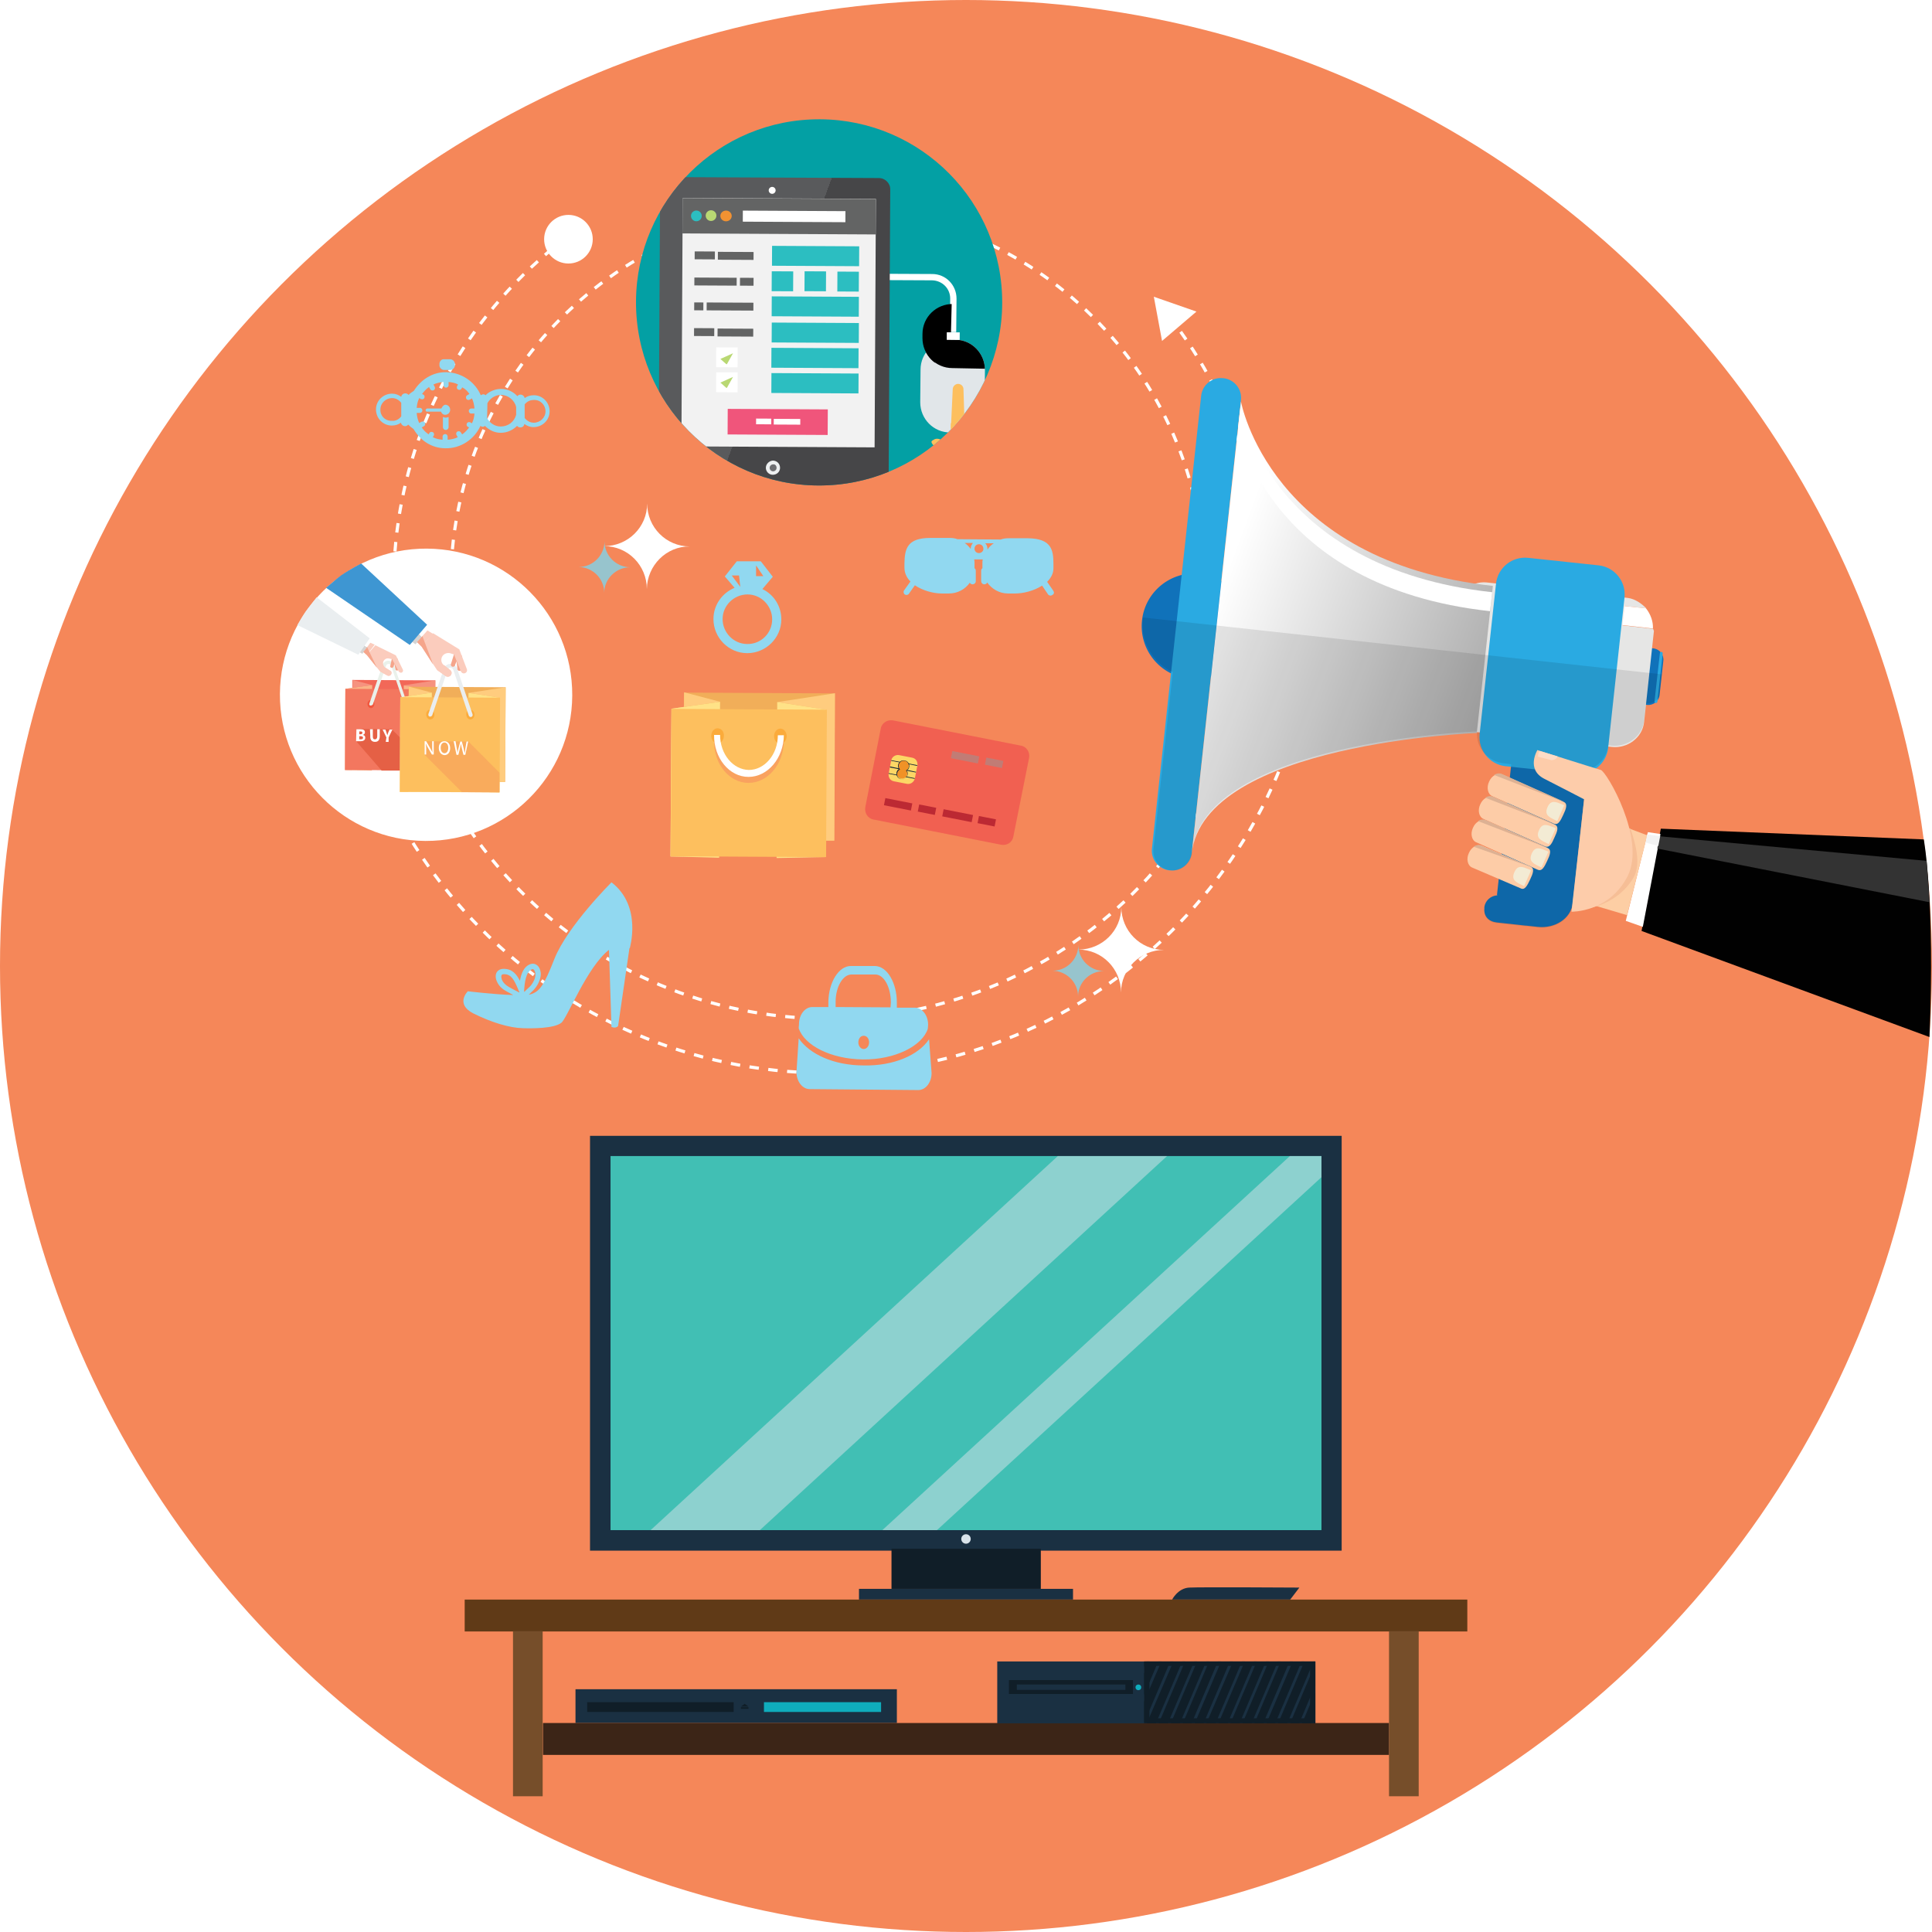 <?xml version="1.0" encoding="utf-8"?>
<!-- Generator: Adobe Illustrator 19.2.1, SVG Export Plug-In . SVG Version: 6.00 Build 0)  -->
<svg version="1.1" id="Layer_1" xmlns="http://www.w3.org/2000/svg" xmlns:xlink="http://www.w3.org/1999/xlink" x="0px" y="0px"
	 viewBox="0 0 612 612" style="enable-background:new 0 0 612 612;" xml:space="preserve">
<style type="text/css">
	.st0{fill:#F58759;}
	.st1{fill:none;stroke:#FFFFFF;stroke-miterlimit:10;}
	.st2{fill:none;stroke:#FFFFFF;stroke-miterlimit:10;stroke-dasharray:3,3;}
	.st3{fill:none;stroke:#FFFFFF;stroke-miterlimit:10;stroke-dasharray:3.024,3.024;}
	.st4{fill:none;stroke:#FFFFFF;stroke-miterlimit:10;stroke-dasharray:3;}
	.st5{fill:#FFFFFF;}
	.st6{fill:#F16051;}
	.st7{fill:#FCD765;}
	.st8{opacity:0.52;}
	.st9{fill:#969696;}
	.st10{fill:#BC2933;}
	.st11{fill:#0C1F35;}
	.st12{fill:#F09226;}
	.st13{fill:#F1AE59;}
	.st14{fill:#FFCC7E;}
	.st15{fill:#FFE287;}
	.st16{fill:#FDBF5E;}
	.st17{fill:#FBAB3B;}
	.st18{fill:#F9A25F;}
	.st19{fill:#91D8F0;}
	.st20{fill:#F26858;}
	.st21{fill:#F6927F;}
	.st22{fill:#FAB387;}
	.st23{fill:#F3775F;}
	.st24{fill:#F1563D;}
	.st25{fill:#EAF1EB;}
	.st26{fill:#E56045;}
	.st27{fill:url(#SVGID_1_);}
	.st28{fill:#F5A58B;}
	.st29{fill:#FBCCBD;}
	.st30{fill:#EAEEF0;}
	.st31{fill:url(#SVGID_2_);}
	.st32{fill:#3E96D2;}
	.st33{opacity:0.8;clip-path:url(#SVGID_4_);fill:#F7A65B;enable-background:new    ;}
	.st34{fill:#03A0A4;}
	.st35{clip-path:url(#SVGID_6_);}
	.st36{fill:#E1E6E9;}
	.st37{clip-path:url(#SVGID_10_);}
	.st38{clip-path:url(#SVGID_11_);fill:#ECF0F3;}
	.st39{clip-path:url(#SVGID_11_);fill:#F16051;}
	.st40{fill:#FDB714;}
	.st41{fill:#2CA3D8;}
	.st42{fill:url(#SVGID_12_);}
	.st43{fill:#EDF0F1;}
	.st44{fill:#6E6F72;}
	.st45{fill:#F2F2F2;}
	.st46{fill:#636464;}
	.st47{fill:#2CBEC1;}
	.st48{fill:#B9D873;}
	.st49{fill:#F29232;}
	.st50{fill:#F0557B;}
	.st51{fill:#97C4CD;}
	.st52{fill:#1072BA;}
	.st53{fill:#2AAAE2;}
	.st54{fill:#E6E6E5;}
	.st55{fill:url(#SVGID_13_);}
	.st56{opacity:0.1;fill:#010101;enable-background:new    ;}
	.st57{fill:#FDCCA7;}
	.st58{fill:#DDB193;}
	.st59{fill:#F3EBD4;}
	.st60{fill:#010101;}
	.st61{fill:#FDCEA4;}
	.st62{fill:#F6BE96;}
	.st63{fill:#FDCCAA;}
	.st64{fill:#FEDCC6;}
	.st65{fill:#333333;}
	.st66{fill:#F3F3F3;}
	.st67{fill:#1A3042;}
	.st68{fill:#101E28;}
	.st69{fill:#0FACBC;}
	.st70{fill:#41BFB4;}
	.st71{opacity:0.5;}
	.st72{fill:#D9E3EA;}
	.st73{fill:#603A17;}
	.st74{fill:#3C2517;}
	.st75{fill:#764E2A;}
</style>
<g>
	<circle class="st0" cx="306" cy="306" r="306"/>
	<g>
		<g>
			<g>
				<g>
					<path class="st1" d="M371.3,101.5c0.3,0.4,0.6,0.8,0.9,1.2"/>
					<path class="st2" d="M374,105.1c43.1,60.1,30.9,143.9-28.1,189.2c-60.3,46.2-146.6,34.8-192.8-25.5
						c-45.6-59.5-35.1-144.3,23.1-191"/>
					<path class="st1" d="M177.3,76.9c0.4-0.3,0.8-0.6,1.2-0.9"/>
				</g>
			</g>
			<g>
				<g>
					<path class="st1" d="M142.8,184.5c0-0.5,0-1,0-1.5"/>
					<path class="st3" d="M142.9,180c2.7-63.8,55.5-114.5,119.9-114.2c64.9,0.3,117.4,52.4,118.7,117"/>
					<path class="st1" d="M381.5,184.3c0,0.5,0,1,0,1.5"/>
				</g>
			</g>
			<path class="st4" d="M416.8,186c-0.4,85.4-70.1,154.3-155.5,153.9S107,269.8,107.4,184.4"/>
			
				<ellipse transform="matrix(5.249569e-003 -1 1 5.249569e-003 103.319 255.476)" class="st5" cx="180.1" cy="75.8" rx="7.7" ry="7.7"/>
			<polygon class="st5" points="368.1,108 365.5,94 379,98.7 			"/>
		</g>
		<g>
			<path class="st6" d="M317.2,267.6l-40.5-8c-1.8-0.3-2.9-2.1-2.6-3.9l4.9-24.9c0.3-1.8,2.1-2.9,3.9-2.6l40.5,8
				c1.8,0.3,2.9,2.1,2.6,3.8l-5,25C320.7,266.8,319,267.9,317.2,267.6z"/>
			<path class="st7" d="M287.3,248.3l-4.1-0.8c-1.2-0.2-1.9-1.3-1.7-2.5l0.8-4.1c0.2-1.1,1.3-1.9,2.5-1.7l4.1,0.8
				c1.2,0.2,1.9,1.3,1.7,2.5l-0.8,4.1C289.5,247.8,288.4,248.5,287.3,248.3z"/>
			<g class="st8">
				
					<rect x="304.6" y="235.5" transform="matrix(0.193 -0.981 0.981 0.193 11.41 493.529)" class="st9" width="2.3" height="8.7"/>
			</g>
			<g>
				
					<rect x="283.4" y="250.3" transform="matrix(0.193 -0.981 0.981 0.193 -20.229 484.78)" class="st10" width="2.3" height="8.7"/>
			</g>
			<g>
				
					<rect x="292.6" y="253.7" transform="matrix(0.193 -0.981 0.981 0.193 -14.622 495.161)" class="st10" width="2.3" height="5.5"/>
			</g>
			<g>
				
					<rect x="311.6" y="257.4" transform="matrix(0.193 -0.981 0.981 0.193 -2.988 516.748)" class="st10" width="2.3" height="5.5"/>
			</g>
			<g>
				
					<rect x="302.2" y="253.6" transform="matrix(0.193 -0.981 0.981 0.193 -8.634 506.112)" class="st10" width="2.3" height="9.5"/>
			</g>
			<g class="st8">
				
					<rect x="313.8" y="238.8" transform="matrix(0.193 -0.981 0.981 0.193 17.173 503.979)" class="st9" width="2.3" height="5.5"/>
			</g>
			<g>
				<polygon class="st11" points="289.7,246.7 281.5,245.1 281.5,244.9 289.8,246.5 				"/>
			</g>
			<g>
				<polygon class="st11" points="290.5,242.6 282.3,241 282.3,240.8 290.6,242.4 				"/>
			</g>
			<g>
				<polygon class="st11" points="290.1,244.7 281.9,243.1 281.9,242.8 290.2,244.5 				"/>
			</g>
			<g>
				<path class="st12" d="M284.6,242.2c-0.1,0.5,0,1,0.3,1.3c-0.4,0.2-0.7,0.6-0.8,1.1c-0.2,0.9,0.4,1.8,1.3,2s1.8-0.4,2-1.3
					c0.1-0.5,0-1-0.3-1.3c0.4-0.2,0.7-0.6,0.8-1.1c0.2-0.9-0.4-1.8-1.3-2S284.8,241.3,284.6,242.2z"/>
				<g>
					<path class="st11" d="M285.4,246.8c-1-0.2-1.6-1.1-1.4-2.1c0.1-0.5,0.4-0.9,0.8-1.1c-0.3-0.4-0.4-0.9-0.3-1.3
						c0.2-1,1.1-1.6,2.1-1.4c1,0.2,1.6,1.1,1.4,2.1c-0.1,0.5-0.4,0.9-0.8,1.1c0.3,0.4,0.4,0.9,0.3,1.3
						C287.4,246.3,286.4,247,285.4,246.8z M286.6,241c-0.9-0.2-1.7,0.4-1.9,1.3c-0.1,0.4,0,0.9,0.3,1.3l0.1,0.1l-0.1,0.1
						c-0.4,0.2-0.7,0.6-0.8,1.1c-0.2,0.9,0.4,1.7,1.3,1.9s1.7-0.4,1.9-1.3c0.1-0.4,0-0.9-0.3-1.3l-0.1-0.1l0.1-0.1
						c0.4-0.2,0.7-0.6,0.8-1.1C288,242,287.4,241.1,286.6,241z"/>
				</g>
			</g>
		</g>
		<g>
			
				<rect x="217.1" y="218.9" transform="matrix(5.249569e-003 -1 1 5.249569e-003 -3.631 482.049)" class="st13" width="46.7" height="47.8"/>
			<polygon class="st14" points="212.7,224.5 228.1,222.3 216.7,219.3 216.4,271.3 212.4,271.3 			"/>
			<polygon class="st15" points="228.1,222.3 227.8,271.7 212.4,271.3 212.7,224.5 			"/>
			<polygon class="st14" points="261.7,224.8 246.2,222.4 264.5,219.6 264.3,266.3 261.4,266.3 			"/>
			<polygon class="st15" points="246.2,222.4 246,271.8 261.4,271.5 261.7,224.8 			"/>
			
				<rect x="213.8" y="223.4" transform="matrix(5.249569e-003 -1 1 5.249569e-003 -12.038 483.876)" class="st16" width="46.7" height="49.2"/>
			<path class="st17" d="M229.3,233.1c0,1.3-0.9,2.4-2,2.4s-2-1.1-2-2.4c0-1.3,0.9-2.4,2-2.4C228.5,230.7,229.4,231.8,229.3,233.1z"
				/>
			<path class="st17" d="M249.2,233.2c0,1.3-0.9,2.4-2,2.4s-2-1.1-2-2.4c0-1.3,0.9-2.4,2-2.4S249.2,231.9,249.2,233.2z"/>
			<g>
				<path class="st18" d="M237.1,248c-6.1,0-11-6-10.9-13.3h1.9c0,6.1,4.1,11,9.1,11.1c5,0,9.2-4.9,9.2-11h1.9
					C248.2,242.1,243.2,248,237.1,248z"/>
			</g>
			<g>
				<path class="st5" d="M237.1,246.1c-6.1,0-11-6-10.9-13.3h1.9c0,6.1,4.1,11,9.1,11.1c5,0,9.2-4.9,9.2-11h1.9
					C248.2,240.2,243.2,246.1,237.1,246.1z"/>
			</g>
		</g>
		<g>
			<path class="st19" d="M131.1,123.8c-0.6,0.4-1.2,0.8-1.7,1.3c-0.2-0.3-0.6-0.5-1-0.5c-0.6,0-1.2,0.4-1.3,1.1
				c-0.8-0.6-1.8-1-2.9-1c-2.8,0-5.1,2.2-5.1,5c0,2.8,2.2,5.1,5,5.1c1.1,0,2.1-0.3,2.9-0.9c0.1,0.6,0.7,1.1,1.3,1.1
				c0.4,0,0.8-0.2,1-0.5c0.5,0.5,1.1,1,1.7,1.4c2.1,3.6,5.7,6.1,10.1,6.1c4.9,0.1,9.2-2.9,11.1-7.1c0.2,0.2,0.5,0.3,0.7,0.3
				c0.3,0,0.5-0.1,0.7-0.3c1.3,1.3,3,2.2,5,2.2c2.1,0,3.9-0.9,5.2-2.2c0.2,0.3,0.6,0.5,1,0.5c0.7,0,1.2-0.4,1.3-1.1
				c0.8,0.6,1.8,1,2.9,1c2.8,0,5.1-2.2,5.1-5s-2.2-5.1-5-5.1c-1.1,0-2.1,0.3-2.9,0.9c-0.1-0.6-0.7-1.1-1.3-1.1c-0.4,0-0.8,0.2-1,0.5
				c-1.3-1.4-3.1-2.3-5.1-2.3c-1.9,0-3.7,0.7-5,2c-0.2-0.2-0.4-0.3-0.7-0.3s-0.6,0.2-0.8,0.3c-1.8-4.2-6-7.2-10.9-7.3
				C137,117.8,133.3,120.3,131.1,123.8z M120.5,129.7c0-2,1.7-3.6,3.7-3.6c1.2,0,2.2,0.6,2.9,1.5v4.3c-0.7,0.9-1.7,1.5-2.9,1.4
				C122,133.4,120.4,131.7,120.5,129.7z M172.8,130.3c0,2-1.7,3.6-3.7,3.6c-1.2,0-2.2-0.6-2.9-1.5v-4.3c0.7-0.9,1.7-1.4,2.9-1.4
				C171.2,126.6,172.8,128.3,172.8,130.3z M158.7,125.1c2.3,0,4.3,1.7,4.8,3.8v2.5c-0.6,2.2-2.5,3.7-4.9,3.7c-1.9,0-3.4-1.1-4.3-2.6
				l0.1-4.8C155.3,126.1,156.9,125.1,158.7,125.1z M148.7,124.8l-0.7,0.4c-0.4,0.2-0.5,0.7-0.3,1.1s0.7,0.5,1.1,0.3l0.7-0.4
				c0.5,1,0.7,2.1,0.8,3.2h-1c-0.4,0-0.8,0.3-0.8,0.8c0,0.4,0.3,0.8,0.8,0.8h1c-0.1,1.1-0.3,2.1-0.8,3.1l-0.5-0.3
				c-0.4-0.2-0.9-0.1-1.1,0.3c-0.2,0.4-0.1,0.9,0.3,1.1l0.4,0.2c-0.6,0.8-1.3,1.6-2.2,2.2L146,137c-0.2-0.4-0.7-0.5-1.1-0.3
				c-0.4,0.2-0.5,0.7-0.3,1.1l0.4,0.7c-1,0.5-2.1,0.7-3.2,0.8v-1c0-0.4-0.3-0.8-0.8-0.8c-0.4,0-0.8,0.3-0.8,0.8v1
				c-1.1-0.1-2.1-0.3-3.1-0.8l0.3-0.5c0.2-0.4,0.1-0.9-0.3-1.1c-0.4-0.2-0.9-0.1-1.1,0.3l-0.2,0.4c-0.9-0.6-1.6-1.3-2.2-2.2l0.7-0.4
				c0.4-0.2,0.5-0.7,0.3-1.1c-0.2-0.4-0.7-0.5-1.1-0.3l-0.7,0.4c-0.5-1-0.7-2.1-0.8-3.2h1c0.4,0,0.8-0.3,0.8-0.8
				c0-0.4-0.3-0.8-0.8-0.8h-1c0.1-1.1,0.3-2.1,0.8-3.1l0.5,0.3c0.4,0.2,0.9,0.1,1.1-0.3c0.2-0.4,0.1-0.9-0.3-1.1l-0.4-0.2
				c0.6-0.8,1.3-1.6,2.2-2.2l0.4,0.7c0.2,0.4,0.7,0.5,1.1,0.3c0.4-0.2,0.5-0.7,0.3-1.1l-0.4-0.7c1-0.5,2.1-0.7,3.2-0.8v1
				c0,0.4,0.3,0.8,0.8,0.8c0.4,0,0.8-0.3,0.8-0.8v-1c1.1,0.1,2.1,0.3,3,0.8l-0.3,0.5c-0.2,0.4-0.1,0.9,0.3,1.1
				c0.4,0.2,0.9,0.1,1.1-0.3l0.2-0.4C147.4,123.2,148.1,123.9,148.7,124.8z"/>
			<path class="st19" d="M139.8,129.4h-4.4c-0.3,0-0.5,0.2-0.6,0.5c0,0.3,0.2,0.5,0.5,0.5h4.4c0.2,0.6,0.7,1,1.3,1
				c0.9,0,1.6-0.7,1.6-1.6c0-0.9-0.7-1.6-1.6-1.6C140.5,128.3,140.1,128.8,139.8,129.4z"/>
			<path class="st19" d="M140.3,135.3c0,0.5,0.4,0.9,0.9,0.9s0.9-0.4,0.9-0.9v-3.2c-0.3,0.1-0.6,0.2-0.9,0.2c-0.3,0-0.6-0.1-0.9-0.2
				V135.3z"/>
			<path class="st19" d="M139.2,115.3v0.4c0,0.8,0.7,1.5,1.5,1.5h1.9c0.8,0,1.5-0.7,1.5-1.5v-0.4c0-0.8-0.7-1.5-1.5-1.5h-1.9
				C139.9,113.7,139.2,114.4,139.2,115.3z"/>
		</g>
		<path class="st19" d="M333.7,187.2l-2-2.9c1.2-1.2,2-2.6,2-4.3v-1.3c0-4.5-0.6-8.1-8.1-8.2h-6.1c-0.9,0-1.7,0.1-2.5,0.4l-13.7-0.1
			c-0.8-0.3-1.6-0.4-2.5-0.4h-6.1c-7.5,0-8.1,3.6-8.2,8.1v1.3c0,1.7,0.7,3.2,1.9,4.4l-2,2.8c-0.3,0.4-0.2,1,0.2,1.3
			c0.4,0.3,1,0.2,1.3-0.2l1.9-2.7c2.5,1.7,5.9,2.6,8.5,2.6h2.3c2.7,0,5.1-1.3,6.6-3.4c0.2,0.3,0.5,0.5,0.9,0.5c0.5,0,1-0.4,1-1v-3.3
			c0-0.3-0.1-0.6-0.4-0.8c0-0.1,0-0.1,0-0.2v-1.3c0-0.5,0-0.9-0.1-1.3h2.7c-0.1,0.4-0.1,0.9-0.1,1.3v1.3c0,0.1,0,0.1,0,0.2
			c-0.3,0.2-0.4,0.5-0.4,0.8v3.3c0,0.5,0.4,1,1,1c0.4,0,0.8-0.2,0.9-0.6c1.5,2.1,3.9,3.5,6.6,3.5h2.3c2.5,0,5.9-0.8,8.5-2.5l1.9,2.8
			c0.3,0.4,0.9,0.5,1.3,0.2C333.9,188.2,334,187.7,333.7,187.2z M310.1,175.2c-0.8,0-1.4-0.6-1.4-1.4c0-0.8,0.6-1.4,1.4-1.4
			s1.4,0.6,1.4,1.4C311.6,174.5,310.9,175.2,310.1,175.2z M305.6,172h2.6c-0.4,0.5-0.7,1.1-0.7,1.7c0,0.1,0,0.1,0,0.2
			C307,173.2,306.3,172.5,305.6,172z M308.4,175.8L308.4,175.8L308.4,175.8L308.4,175.8z M311.8,175.8l0.1-0.1
			C311.9,175.7,311.9,175.8,311.8,175.8L311.8,175.8z M312.8,174.1c0-0.1,0-0.2,0-0.3c0-0.7-0.3-1.3-0.7-1.7h2.7
			C314,172.6,313.3,173.3,312.8,174.1z"/>
		<g>
			<path class="st19" d="M294.3,329.2c-3.3,5-11.2,8.5-20.7,8.3c-9.5,0-17.2-3.6-20.6-8.6l-0.7,10.7c0,3,1.9,5.4,4.2,5.4l34.4,0.3
				c2.3,0,4.2-2.4,4.2-5.4L294.3,329.2z"/>
			<path class="st19" d="M294,324.6c0-3-1.9-5.4-4.2-5.4h-5.7v-1.6c0-6.3-3.1-11.6-7-11.6h-7.6c-3.8,0-7,5.1-7.1,11.4v1.6h-5.1
				c-2.3,0-4.2,2.4-4.2,5.4l-0.1,1.3c1.8,5.5,10.3,9.8,20.4,9.9c10,0.1,18.7-4.2,20.5-9.7L294,324.6z M273.6,332.3
				c-0.9,0-1.7-0.9-1.7-2.1c0-1.2,0.7-2.1,1.7-2.1s1.7,0.9,1.7,2.1C275.3,331.4,274.5,332.3,273.6,332.3z M282.1,319.1l-17.4-0.1
				v-1.6c0-4.8,2.3-8.7,5-8.7h7.6c2.7,0,4.9,4,4.9,8.9L282.1,319.1z"/>
		</g>
		<path class="st19" d="M241.5,186.6l3.3-3.9l-3.8-4.9h-7.6l-3.8,4.8l3.1,3.6c-3.9,1.6-6.7,5.4-6.7,9.9c0,5.9,4.8,10.8,10.7,10.8
			s10.8-4.8,10.8-10.7C247.5,192,245.1,188.3,241.5,186.6z M239.5,179.1l2.3,3.4h-2.3V179.1z M231.8,182.3h2.3l0.4,3.6L231.8,182.3z
			 M236.7,204c-4.3,0-7.8-3.6-7.8-7.9c0-4.3,3.6-7.8,7.9-7.8c4.3,0,7.8,3.6,7.8,7.9C244.6,200.6,241,204.1,236.7,204z"/>
		<path class="st19" d="M193.7,279.5c0,0-14,13.9-18.1,24.3c-3.2,8.1-4.6,10.6-8.1,11.3c0.3-0.3,0.6-0.6,0.9-0.9
			c0.5-0.4,0.9-0.9,1.3-1.4c1.1-1.5,1.7-3.2,1.6-4.6c-0.1-0.9-0.5-2.1-1.4-2.6c-0.6-0.4-1.2-0.4-1.9-0.2c-2.1,0.8-2.9,3-3.3,5.3
			c-1-2-2.4-3.8-5.1-3.8h-0.1c-1.2,0-1.8,0.6-2.1,1c-0.5,0.8-0.5,1.9,0,3c0.7,1.6,1.9,2.5,3,3.1c0.7,0.4,1.5,0.8,2.2,1.2
			c-6.3-0.2-14.4-1.2-14.4-1.2s-4.1,4,1.7,7c5.8,2.9,11.5,4.6,15.7,4.7c3.1,0.1,9.9,0.1,12.2-1.7c1.8-1.3,8.2-17.8,15.1-23.1
			l0.8,24.4c1.5,0.6,2.1-0.3,2.1-0.3l3.6-24.7c0,0,0.1,0,0.1,0.1C199.4,300.5,203.6,287.1,193.7,279.5z M168.6,307
			c0.1,0,0.2,0,0.2,0c0.1,0,0.2,0,0.2,0.1c0.3,0.2,0.6,0.8,0.6,1.4c0.1,1.2-0.6,2.6-1.3,3.5c-0.3,0.4-0.7,0.8-1.2,1.2
			c-0.3,0.3-0.7,0.7-1,1c0-0.1-0.1-0.2-0.1-0.3C166.2,311.4,166.5,307.8,168.6,307z M159,310.4c-0.2-0.6-0.3-1.2-0.1-1.5
			c0-0.1,0.2-0.3,0.7-0.3c0,0,0,0,0.1,0c2.3,0,3.2,1.9,4.4,4.7c0.1,0.3,0.2,0.6,0.4,0.8c0,0.1,0,0.2,0,0.3c-1.1-0.6-2.2-1.1-3.2-1.7
			C160.1,312,159.4,311.3,159,310.4z"/>
		<g>
			
				<ellipse transform="matrix(5.249569e-003 -1 1 5.249569e-003 -85.839 353.83)" class="st5" cx="134.9" cy="220.1" rx="46.3" ry="46.3"/>
			<g>
				<g>
					<g>
						<g>
							
								<rect x="111.8" y="215.1" transform="matrix(5.249569e-003 -1 1 5.249569e-003 -104.225 351.751)" class="st20" width="25.7" height="26.3"/>
							<polygon class="st21" points="109.4,218.2 117.9,217 111.7,215.4 111.5,243.9 109.3,243.9 							"/>
							<polygon class="st22" points="117.9,217 117.8,244.1 109.3,243.9 109.4,218.2 							"/>
							<polygon class="st21" points="136.4,218.4 127.9,217.1 137.9,215.5 137.8,241.2 136.2,241.2 							"/>
							<polygon class="st22" points="127.9,217.1 127.7,244.2 136.2,244.1 136.4,218.4 							"/>
							
								<rect x="110" y="217.7" transform="matrix(5.249569e-003 -1 1 5.249569e-003 -108.992 352.764)" class="st23" width="25.7" height="27"/>
							<path class="st24" d="M118.6,223c0,0.7-0.5,1.3-1.1,1.3s-1.1-0.6-1.1-1.3s0.5-1.3,1.1-1.3C118.1,221.6,118.6,222.2,118.6,223
								z"/>
							<path class="st24" d="M129.5,223c0,0.7-0.5,1.3-1.1,1.3c-0.6,0-1.1-0.6-1.1-1.3s0.5-1.3,1.1-1.3
								C129,221.7,129.5,222.3,129.5,223z"/>
						</g>
						<g>
							<path class="st25" d="M117.5,223.5c0,0-0.1,0-0.2,0c-0.3-0.1-0.4-0.4-0.3-0.6l4.2-12.3c0.3-0.8,1-1.3,1.8-1.3l0,0
								c0.8,0,1.5,0.5,1.8,1.3L129,223c0.1,0.3-0.1,0.6-0.3,0.6c-0.3,0.1-0.6-0.1-0.6-0.3l-4.2-12.4c-0.2-0.4-0.5-0.6-0.8-0.6
								s-0.7,0.2-0.8,0.6l-4.2,12.3C117.9,223.3,117.7,223.5,117.5,223.5z"/>
						</g>
					</g>
					<polygon class="st26" points="113,235 120.9,244.1 137.2,244.1 124.1,231 112.9,230.9 					"/>
					<g>
						<path class="st5" d="M112.9,231h1.3c0.8,0,1.4,0.2,1.4,1c0,0.3-0.2,0.7-0.7,0.8l0,0c0.6,0.1,0.8,0.4,0.8,0.9
							c0,0.8-0.7,1.1-1.5,1.1h-1.4L112.9,231z M114.2,232.6c0.4,0,0.6-0.2,0.6-0.5s-0.2-0.4-0.6-0.4h-0.4v0.9H114.2z M114.3,234.2
							c0.5,0,0.7-0.2,0.7-0.5s-0.2-0.5-0.7-0.5h-0.5v1H114.3z"/>
						<path class="st5" d="M117.2,231h0.9v2.2c0,0.8,0.2,1,0.7,1c0.4,0,0.7-0.3,0.7-1V231h0.8v2.1c0,1.3-0.5,1.9-1.5,1.9
							s-1.6-0.6-1.5-1.9L117.2,231z"/>
						<path class="st5" d="M122.4,233.6l-1.2-2.5h0.9l0.3,0.9c0.1,0.3,0.2,0.6,0.3,0.9l0,0c0.1-0.3,0.2-0.6,0.3-0.9l0.4-0.9h0.9
							l-1.2,2.5v1.4h-0.9L122.4,233.6z"/>
					</g>
					<g>
						
							<linearGradient id="SVGID_1_" gradientUnits="userSpaceOnUse" x1="54.368" y1="699.803" x2="58.787" y2="702.354" gradientTransform="matrix(-9.842578e-002 0.995 -0.995 -9.842578e-002 819.075 217.53)">
							<stop  offset="0.5" style="stop-color:#FFFFFF"/>
							<stop  offset="0.5" style="stop-color:#D4D4D4"/>
						</linearGradient>
						<polygon class="st27" points="114.8,207.1 113.9,206.6 116.8,202.5 117.7,203.1 						"/>
						<g>
							<g>
								<path class="st28" d="M123.9,211.5L123.9,211.5c-0.2-0.1-0.3-0.2-0.3-0.4l0.8-3.7l1.2,0.9l-0.9,2.7
									C124.7,211.4,124.2,211.7,123.9,211.5z"/>
								<path class="st28" d="M125.7,212.4L125.7,212.4c-0.2,0-0.3-0.1-0.4-0.3l-0.8-3.7l1.5,0.3l0.2,2.9
									C126.4,212,126.1,212.5,125.7,212.4z"/>
								<path class="st29" d="M116.2,207.5l4.2,5.2l0,0l2.2,1.2c0.5,0.3,1.2,0,1.4-0.6l0,0c0.1-0.3,0-0.7-0.3-0.8l-1.6-1
									c-0.6-0.4-0.9-1.2-0.7-1.9l0,0c0.3-0.7,1-1.2,1.8-1l1,0.2l0,0l2.1,3.9c0.2,0.3,0.5,0.4,0.8,0.4l0,0c0.5-0.1,0.7-0.6,0.5-1
									l-2.2-4.5l0,0l-6.5-3.2l0,0L116.2,207.5L116.2,207.5z"/>
								<path class="st29" d="M123.6,212.5c0.3,0.2,0.5,0.5,0.4,0.9l0,0c-0.1,0.6-0.8,0.9-1.3,0.6l-2.3-1.3l1.6-1.2L123.6,212.5z"/>
							</g>
							<path class="st30" d="M113.5,207.4L94.2,198c0,0,1.9-3.3,2.7-4.4c0.8-1.1,3.4-4.4,3.4-4.4l16.8,13L113.5,207.4z"/>
							<polygon class="st29" points="116.2,207.5 115.1,206.5 115.2,206.5 117.3,203.6 118.7,204.2 							"/>
							<polygon class="st28" points="116.3,207.6 119.4,211.5 116.3,205 115.1,206.5 							"/>
						</g>
					</g>
				</g>
				<g>
					<g>
						<g>
							
								<rect x="129.7" y="217.3" transform="matrix(5.249569e-003 -1 1 5.249569e-003 -88.681 376.103)" class="st13" width="30" height="30.7"/>
							<polygon class="st14" points="126.8,220.9 136.8,219.4 129.5,217.5 129.3,250.9 126.7,250.9 							"/>
							<polygon class="st15" points="136.8,219.4 136.6,250.7 126.7,250.9 126.8,220.9 							"/>
							<polygon class="st14" points="158.3,221 148.4,219.5 160.2,217.7 160,247.7 158.2,247.7 							"/>
							<polygon class="st15" points="148.4,219.5 148.3,250.8 158.2,251 158.3,221 							"/>
							
								<rect x="127.5" y="220.1" transform="matrix(5.249569e-003 -1 1 5.249569e-003 -94.117 377.188)" class="st16" width="30" height="31.6"/>
							<path class="st17" d="M137.6,226.4c0,0.9-0.6,1.5-1.3,1.5s-1.3-0.7-1.3-1.6c0-0.9,0.6-1.5,1.3-1.5
								C137,224.8,137.6,225.5,137.6,226.4z"/>
							<path class="st17" d="M150.3,226.4c0,0.9-0.6,1.5-1.3,1.5s-1.3-0.7-1.3-1.6c0-0.9,0.6-1.5,1.3-1.5
								C149.8,224.9,150.3,225.6,150.3,226.4z"/>
						</g>
						<g>
							<path class="st30" d="M136.3,227c-0.1,0-0.1,0-0.2,0c-0.3-0.1-0.5-0.4-0.4-0.8l4.9-14.4c0.3-0.9,1.1-1.5,2.1-1.5l0,0
								c0.9,0,1.8,0.6,2.1,1.5l4.9,14.5c0.1,0.3-0.1,0.7-0.4,0.8c-0.3,0.1-0.7-0.1-0.8-0.4l-4.9-14.5c-0.2-0.5-0.6-0.7-0.9-0.7
								c-0.4,0-0.8,0.2-0.9,0.7l-4.9,14.4C136.8,226.8,136.5,227,136.3,227z"/>
						</g>
					</g>
					<g>
						
							<linearGradient id="SVGID_2_" gradientUnits="userSpaceOnUse" x1="29.129" y1="696.585" x2="35.016" y2="699.984" gradientTransform="matrix(-0.194 0.981 -0.981 -0.194 824.475 305.403)">
							<stop  offset="0.5" style="stop-color:#FFFFFF"/>
							<stop  offset="0.5" style="stop-color:#D4D4D4"/>
						</linearGradient>
						<polygon class="st31" points="131.6,204.1 130.5,203.3 134.9,198.2 136,199.1 						"/>
						<g>
							<g>
								<path class="st28" d="M143.1,211.1L143.1,211.1c-0.2-0.1-0.3-0.4-0.3-0.6l1.5-4.8l1.5,1.3l-1.6,3.5
									C144.2,211.1,143.5,211.4,143.1,211.1z"/>
								<path class="st28" d="M145.4,212.5L145.4,212.5c-0.2,0-0.4-0.2-0.5-0.4l-0.5-5l1.9,0.6l-0.1,3.9
									C146.3,212.1,145.9,212.6,145.4,212.5z"/>
								<path class="st29" d="M133.5,204.7l4.9,7.5l0,0l2.7,1.9c0.7,0.5,1.6,0.2,1.9-0.6l0,0c0.2-0.4,0-0.9-0.3-1.2l-2.1-1.6
									c-0.8-0.6-1-1.7-0.6-2.6l0,0c0.4-0.9,1.5-1.4,2.5-1.2l1.3,0.4l0,0l2.2,5.4c0.2,0.4,0.6,0.7,1.1,0.6l0,0
									c0.6-0.1,1-0.7,0.8-1.3l-2.4-6.3l0,0l-8.3-5.1l0,0L133.5,204.7L133.5,204.7z"/>
								<path class="st29" d="M142.6,212.3c0.4,0.3,0.5,0.8,0.4,1.2l0,0c-0.2,0.8-1.1,1.1-1.8,0.7l-2.8-2l2.3-1.5L142.6,212.3z"/>
							</g>
							<path class="st32" d="M129.8,204.3l-26.5-18.1c3.5-3,3.9-3.3,4.7-3.9c2.9-2,6.4-3.8,6.4-3.8l20.9,19.4L129.8,204.3z"/>
							<polygon class="st29" points="133.5,204.7 132.1,203.4 132.2,203.3 135.4,199.7 137.2,200.8 							"/>
							<polygon class="st28" points="133.6,204.9 137.2,210.5 133.8,201.5 132.1,203.4 							"/>
						</g>
					</g>
					<g>
						<g>
							<defs>
								<polygon id="SVGID_3_" points="158.2,251 158.3,230.9 130.8,230.8 130.7,250.8 								"/>
							</defs>
							<clipPath id="SVGID_4_">
								<use xlink:href="#SVGID_3_"  style="overflow:visible;"/>
							</clipPath>
							<polygon class="st33" points="134.4,239 146.4,251 164.6,251.2 148.4,234.9 134.5,234.8 							"/>
						</g>
					</g>
					<g>
						<path class="st5" d="M134.5,234.8h0.5l1.5,2.6l0.5,0.9l0,0c0-0.4-0.1-0.9-0.1-1.3v-2.2h0.5v4.2h-0.6l-1.5-2.6l-0.4-0.9l0,0
							c0,0.4,0.1,0.9,0.1,1.3v2.2h-0.5V234.8z"/>
						<path class="st5" d="M139,236.9c0-1.3,0.7-2.1,1.8-2.1c1,0,1.8,0.8,1.8,2.2c0,1.3-0.7,2.2-1.8,2.2
							C139.7,239.1,139,238.2,139,236.9z M142,236.9c0-1-0.5-1.7-1.2-1.7s-1.2,0.6-1.2,1.7c0,1,0.5,1.7,1.2,1.7
							C141.5,238.6,142,237.9,142,236.9z"/>
						<path class="st5" d="M143.7,234.8h0.6l0.4,2.3c0.1,0.4,0.2,0.9,0.2,1.4l0,0c0.1-0.5,0.2-0.9,0.3-1.3l0.6-2.3h0.5l0.6,2.3
							c0.1,0.4,0.2,0.9,0.3,1.4l0,0c0.1-0.5,0.2-0.9,0.2-1.4l0.4-2.3h0.5l-0.9,4.2h-0.6l-0.6-2.5c-0.1-0.3-0.1-0.6-0.2-1l0,0
							c-0.1,0.3-0.1,0.6-0.2,1l-0.6,2.5h-0.6L143.7,234.8z"/>
					</g>
				</g>
			</g>
		</g>
		<g>
			
				<ellipse transform="matrix(5.249569e-003 -1 1 5.249569e-003 162.304 354.782)" class="st34" cx="259.5" cy="95.8" rx="58" ry="58"/>
			<g>
				<g>
					<defs>
						
							<ellipse id="SVGID_5_" transform="matrix(5.249569e-003 -1 1 5.249569e-003 162.304 354.782)" cx="259.5" cy="95.8" rx="58" ry="58"/>
					</defs>
					<clipPath id="SVGID_6_">
						<use xlink:href="#SVGID_5_"  style="overflow:visible;"/>
					</clipPath>
					<g class="st35">
						<g>
							<g>
								<path class="st5" d="M252.6,86.6l42.7,0.2c4.3,0,7.7,3.5,7.7,7.8l-0.1,10.6h-2l0.1-10.6c0-3.2-2.5-5.7-5.7-5.8l-42.7-0.2"/>
							</g>
							<g>
								<g>
									<g>
										<path id="SVGID_9_" class="st36" d="M302.3,137H301c-5.3,0-9.5-4.3-9.5-9.6l0.1-10.3c0-5.3,4.3-9.5,9.6-9.5h1.3
											c5.3,0,9.5,4.3,9.5,9.6l-0.1,10.3C311.8,132.8,307.5,137,302.3,137z"/>
									</g>
									<g>
										<defs>
											<path id="SVGID_7_" d="M302.3,137H301c-5.3,0-9.5-4.3-9.5-9.6l0.1-10.3c0-5.3,4.3-9.5,9.6-9.5h1.3c5.3,0,9.5,4.3,9.5,9.6
												l-0.1,10.3C311.8,132.8,307.5,137,302.3,137z"/>
										</defs>
										<defs>
											<path id="SVGID_8_" d="M321.6,106.1l0,1.3c0,5.3-4.3,9.5-9.6,9.4l-10.3-0.2c-5.3,0-9.5-4.3-9.4-9.6l0-1.3
												c0-5.3,4.3-9.5,9.6-9.4l10.3,0.2C317.5,96.6,321.6,100.9,321.6,106.1z"/>
										</defs>
										<clipPath id="SVGID_10_">
											<use xlink:href="#SVGID_7_"  style="overflow:visible;"/>
										</clipPath>
										<clipPath id="SVGID_11_" class="st37">
											<use xlink:href="#SVGID_8_"  style="overflow:visible;"/>
										</clipPath>
										<path class="st38" d="M293.2,133.2h-2.1c-8.6,0-15.5-6.8-15.4-15.1l0.1-16.2c0-8.3,7-15,15.6-14.9h2.1
											c8.6,0,15.5,6.8,15.4,15.1l-0.1,16.2C308.7,126.5,301.7,133.2,293.2,133.2z"/>
										
											<rect x="292.1" y="106.3" transform="matrix(5.249569e-003 -1 1 5.249569e-003 183.028 407.676)" class="st39" width="8.6" height="11.1"/>
									</g>
									
										<rect x="300.7" y="104.4" transform="matrix(5.249569e-003 -1 1 5.249569e-003 193.924 407.809)" class="st5" width="2.4" height="4.1"/>
								</g>
								<g>
									<g>
										<path class="st16" d="M305.6,136.1c0,0.9-1.3,1.1-2.2,1.1l0,0c-0.9,0-2.2-0.2-2.2-1.2l0.6-12.7c0-0.9,0.8-1.7,1.7-1.7l0,0
											c1,0,1.7,0.8,1.7,1.7L305.6,136.1z"/>
										<path class="st16" d="M304.5,145.7c0.3,0.4-0.6,1.3-1.3,1.9l0,0c-0.7,0.6-1.8,1.3-2.1,0.9l-4.1-6
											c-0.3-0.4-2.5-2.3-1.8-2.8c0,0,0.1-0.2,0.6-0.4c1-0.8,2.8,0.1,3.1,0.5L304.5,145.7z"/>
										<path class="st16" d="M310.4,136.7c0,0.5-1.3,0.6-2.2,0.6l0,0c-0.9,0-2.2-0.1-2.2-0.6l0.8-6.3c0-0.5,0.5-0.8,1.4-0.8l0,0
											c0.9,0,1.4,0.4,1.4,0.8L310.4,136.7z"/>
										<path class="st40" d="M315.2,136.8c0,0.3-1.3,0.4-2.2,0.4l0,0c-0.9,0-2.2-0.1-2.2-0.4l0.8-4.6c0-0.3,0.5-0.6,1.4-0.6l0,0
											c0.9,0,1.4,0.3,1.4,0.6L315.2,136.8z"/>
										<path class="st40" d="M319.2,137c0,0.2-1,0.3-1.9,0.2l0,0c-0.9,0-2-0.1-2-0.3l0.8-2.9c0.1-0.2,0.2-0.4,1.2-0.4l0,0
											c0.9,0,1,0.2,1.1,0.4L319.2,137z"/>
										<path class="st16" d="M319.2,148.1c0,1.9-1.6,3.4-3.6,3.4l-10.9-0.1c-2,0-3.6-1.6-3.6-3.5l0.1-13.4c0-1.9,1.6,1.2,3.6,1.2
											h6.6c0.9,0,2.4,0.4,4,0.3c1.9,0,3.6-0.4,3.9,0.7L319.2,148.1z"/>
									</g>
									<g>
										<path class="st13" d="M319.2,137L319.2,137L319.2,137v-0.2c0-0.1-0.1-0.2-0.1-0.3l-0.6-2.4c-0.1-0.2-0.2-0.4-1.1-0.4
											s-1,0.2-1.2,0.4l-0.6,2c-0.1,0-0.2,0-0.2,0c-0.1,0-0.2,0-0.2,0l-0.7-3.9c0-0.3-0.5-0.6-1.4-0.6s-1.4,0.3-1.4,0.6l-0.6,3.6
											h-0.6l-0.1,15.7h5.2c2,0,3.6-1.5,3.6-3.4L319.2,137z"/>
									</g>
									<path class="st5" d="M318.6,150.8c0,0.4-0.1,0.8-1,0.8l-15.1-0.1c-0.8,0-0.7-0.4-0.7-0.8l0,0c0-0.4-0.1-0.8,0.7-0.8
										l15.1,0.1C318.4,150.1,318.6,150.4,318.6,150.8L318.6,150.8z"/>
									<path class="st41" d="M318.6,151.9c0,1.1-0.2,3.6-1,3.6l-15.1-0.1c-0.8,0-0.7-2.5-0.7-3.6l0,0c0-1.1-0.1-0.4,0.7-0.4
										l15.1,0.1C318.4,151.5,318.6,150.8,318.6,151.9L318.6,151.9z"/>
								</g>
							</g>
							<g>
								<g>
									
										<linearGradient id="SVGID_12_" gradientUnits="userSpaceOnUse" x1="212.39" y1="517.771" x2="306.506" y2="483.516" gradientTransform="matrix(1 5.249641e-003 5.249641e-003 -1 -16.776 604.832)">
										<stop  offset="0.5" style="stop-color:#595A5C"/>
										<stop  offset="0.5" style="stop-color:#464648"/>
									</linearGradient>
									<path class="st42" d="M281.5,151.4c0,2-1.7,3.7-3.7,3.6l-65.6-0.3c-2,0-3.7-1.7-3.6-3.7l0.5-91.3c0-2,1.7-3.7,3.7-3.6
										l65.6,0.3c2,0,3.7,1.7,3.6,3.7L281.5,151.4z"/>
									<path class="st5" d="M245.7,60.3c0,0.6-0.5,1.1-1.1,1.1s-1.1-0.5-1.1-1.1s0.5-1.1,1.1-1.1S245.7,59.7,245.7,60.3z"/>
									<path class="st43" d="M247.1,148.2c0,1.2-1,2.2-2.3,2.2c-1.2,0-2.2-1-2.2-2.2s1-2.2,2.2-2.3
										C246.1,145.9,247.1,146.9,247.1,148.2z"/>
									<path class="st44" d="M246,148.2c0,0.6-0.5,1.1-1.1,1.1s-1.1-0.5-1.1-1.1s0.5-1.1,1.1-1.1C245.5,147,246,147.5,246,148.2z"
										/>
								</g>
								<g>
									
										<rect x="207.3" y="71.7" transform="matrix(5.249569e-003 -1 1 5.249569e-003 143.059 348.315)" class="st45" width="78.7" height="61.2"/>
									
										<rect x="241.2" y="37.9" transform="matrix(5.249569e-003 -1 1 5.249569e-003 177.007 314.942)" class="st46" width="11.2" height="61.2"/>
									<g>
										
											<ellipse transform="matrix(5.249569e-003 -1 1 5.249569e-003 151.03 288.534)" class="st47" cx="220.5" cy="68.4" rx="1.7" ry="1.7"/>
										
											<ellipse transform="matrix(5.249569e-003 -1 1 5.249569e-003 155.756 293.243)" class="st48" cx="225.3" cy="68.3" rx="1.7" ry="1.7"/>
										
											<ellipse transform="matrix(5.249569e-003 -1 1 5.249569e-003 160.381 298.048)" class="st49" cx="230" cy="68.4" rx="1.7" ry="1.8"/>
									</g>
									
										<rect x="249.8" y="52.3" transform="matrix(5.249569e-003 -1 1 5.249569e-003 181.683 319.741)" class="st5" width="3.5" height="32.5"/>
									<g>
										
											<rect x="255.2" y="67.4" transform="matrix(5.249569e-003 -1 1 5.249569e-003 175.798 339.026)" class="st47" width="6.3" height="27.6"/>
									</g>
									<g>
										
											<rect x="244.7" y="85.8" transform="matrix(5.249569e-003 -1 1 5.249569e-003 157.353 336.483)" class="st47" width="6.3" height="6.8"/>
									</g>
									<g>
										
											<rect x="227.1" y="109.9" transform="matrix(5.249569e-003 -1 1 5.249569e-003 115.745 342.857)" class="st5" width="6.3" height="6.8"/>
									</g>
									<g>
										
											<rect x="227.1" y="117.8" transform="matrix(5.249569e-003 -1 1 5.249569e-003 107.845 350.716)" class="st5" width="6.3" height="6.8"/>
									</g>
									<g>
										
											<rect x="255.1" y="85.8" transform="matrix(5.249569e-003 -1 1 5.249569e-003 167.698 346.883)" class="st47" width="6.3" height="6.8"/>
									</g>
									<g>
										
											<rect x="265.5" y="85.9" transform="matrix(5.249569e-003 -1 1 5.249569e-003 177.944 357.382)" class="st47" width="6.3" height="6.8"/>
									</g>
									<g>
										
											<rect x="255.1" y="83.4" transform="matrix(5.249569e-003 -1 1 5.249569e-003 159.698 354.841)" class="st47" width="6.3" height="27.6"/>
									</g>
									<g>
										<g>
											
												<rect x="255.1" y="91.7" transform="matrix(5.249569e-003 -1 1 5.249569e-003 151.398 363.098)" class="st47" width="6.3" height="27.6"/>
										</g>
										<g>
											
												<rect x="255" y="99.7" transform="matrix(5.249569e-003 -1 1 5.249569e-003 143.298 370.956)" class="st47" width="6.3" height="27.6"/>
										</g>
										<g>
											
												<rect x="255" y="107.7" transform="matrix(5.249569e-003 -1 1 5.249569e-003 135.298 378.914)" class="st47" width="6.3" height="27.6"/>
										</g>
									</g>
									<g>
										
											<rect x="222" y="77.8" transform="matrix(5.249569e-003 -1 1 5.249569e-003 141.081 303.726)" class="st46" width="2.5" height="6.4"/>
										
											<rect x="231.8" y="75.4" transform="matrix(5.249569e-003 -1 1 5.249569e-003 150.78 313.675)" class="st46" width="2.5" height="11.3"/>
									</g>
									<g>
										
											<rect x="225.4" y="82.6" transform="matrix(5.249569e-003 -1 1 5.249569e-003 136.163 315.382)" class="st46" width="2.5" height="13.4"/>
										
											<rect x="235.3" y="87.1" transform="matrix(5.249569e-003 -1 1 5.249569e-003 146.061 325.333)" class="st46" width="2.5" height="4.3"/>
									</g>
									<g>
										
											<rect x="220.1" y="95.6" transform="matrix(5.249569e-003 -1 1 5.249569e-003 123.141 317.892)" class="st46" width="2.5" height="2.9"/>
										
											<rect x="230" y="89.8" transform="matrix(5.249569e-003 -1 1 5.249569e-003 132.839 327.841)" class="st46" width="2.5" height="14.8"/>
									</g>
									<g>
										
											<rect x="221.8" y="102.1" transform="matrix(5.249569e-003 -1 1 5.249569e-003 116.582 327.699)" class="st46" width="2.5" height="6.4"/>
										
											<rect x="231.7" y="99.7" transform="matrix(5.249569e-003 -1 1 5.249569e-003 126.38 337.748)" class="st46" width="2.5" height="11.3"/>
									</g>
									<path class="st48" d="M228.2,121.2l1.8,1.6c0.1,0.1,0.3,0.1,0.3,0l1.9-3.4L228.2,121.2z"/>
									<path class="st48" d="M228.2,113.7l1.8,1.6c0.1,0.1,0.3,0.1,0.3,0l1.9-3.4L228.2,113.7z"/>
									
										<rect x="242.3" y="117.8" transform="matrix(5.249569e-003 -1 1 5.249569e-003 111.41 379.3)" class="st50" width="8.1" height="31.7"/>
									<g>
										
											<rect x="241" y="131.1" transform="matrix(5.249569e-003 -1 1 5.249569e-003 107.134 374.701)" class="st5" width="1.8" height="4.8"/>
										
											<rect x="248.4" y="129.4" transform="matrix(5.249569e-003 -1 1 5.249569e-003 114.395 382.2)" class="st5" width="1.8" height="8.4"/>
									</g>
								</g>
							</g>
						</g>
					</g>
				</g>
				<g>
					<path class="st5" d="M204.9,186.6L204.9,186.6c0-7.5-6-13.6-13.5-13.6l0,0c7.5,0,13.6-6,13.6-13.5l0,0c0,7.5,6,13.6,13.5,13.6
						l0,0C211.1,173,205,179.1,204.9,186.6z"/>
					<path class="st51" d="M191.4,187.8L191.4,187.8c0-4.5-3.6-8.1-8.1-8.2l0,0c4.5,0,8.1-3.6,8.2-8.1l0,0c0,4.5,3.6,8.1,8.1,8.2
						l0,0C195.1,179.7,191.4,183.4,191.4,187.8z"/>
				</g>
				<g>
					<path class="st5" d="M355.1,314.4L355.1,314.4c0-7.5-6-13.6-13.5-13.6l0,0c7.5,0,13.6-6,13.6-13.5l0,0c0,7.5,6,13.6,13.5,13.6
						l0,0C361.2,300.9,355.1,307,355.1,314.4z"/>
					<path class="st51" d="M341.5,315.7L341.5,315.7c0-4.5-3.6-8.1-8.1-8.2l0,0c4.5,0,8.1-3.6,8.2-8.1l0,0c0,4.5,3.6,8.1,8.1,8.2
						l0,0C345.2,307.6,341.5,311.2,341.5,315.7z"/>
				</g>
				<g id="Design_1_">
					<g>
						<g>
							<g>
								<path class="st52" d="M502.9,206.6c0.2-1.9,2-3.3,3.9-3.1l17,1.9c1.9,0.2,3.3,2,3.1,3.9l-1.2,10.9c-0.2,1.9-2,3.3-3.9,3.1
									l-17-1.8c-1.9-0.2-3.3-2-3.1-3.9L502.9,206.6z"/>
								<path class="st53" d="M525.8,206.9c0-0.2,0.2-0.4,0.5-0.4l0,0c0.2,0,0.4,0.2,0.4,0.5l-1.7,15.3c0,0.2-0.2,0.4-0.5,0.4l0,0
									c-0.2,0-0.4-0.2-0.4-0.5L525.8,206.9z"/>
								<g>
									<path class="st54" d="M470.9,184.5l44.7,4.9c2.4,0.3,4.4,1.8,5.9,3.3l-6.8-0.7l-0.7,6.1l9.7,1.1c0,0.4,0.3,0.6,0.2,0.8
										l-3.1,28.7c-0.5,5-5.3,8.5-10.3,7.9l-44.7-4.9c-5-0.5-8.8-4.9-8.2-9.9l3.1-28.7C461.2,188,465.9,184,470.9,184.5z"/>
									<path class="st5" d="M514.6,192l6.8,0.7c1.5,1.9,2.3,4.2,2.2,6.4l-9.7-1.1L514.6,192z"/>
								</g>
								<path class="st52" d="M474.4,283.6l-0.2-0.1l4.9-44.8c0.5-5,5.4-8.5,10.9-7.9l3.9,0.4c5.4,0.6,9.7,5,9.2,10l-4.9,44.8
									c-0.5,5-5.7,8.2-11.1,7.6l-3.7-0.4h-0.2l-9.1-1c-2.6-0.3-4.1-2-3.9-4.4v-0.5C470.5,285.3,472.2,283.7,474.4,283.6z"/>
								
									<ellipse transform="matrix(0.108 -0.994 0.994 0.108 140.361 553.151)" class="st52" cx="378.5" cy="198.3" rx="16.7" ry="16.7"/>
								<path class="st53" d="M364.9,268.8c-0.4,3.4,2.1,6.5,5.5,6.9h0.2c3.4,0.4,6.5-2.1,6.9-5.5l15.6-143.5
									c0.4-3.4-2.1-6.5-5.5-6.9h-0.2c-3.4-0.4-6.5,2.1-6.9,5.5L364.9,268.8z"/>
								<path class="st53" d="M468.7,232.6c-0.5,5,3.1,9.5,8.1,10.1l22.5,2.4c5,0.5,9.5-3.1,10.1-8.1l5.2-47.8
									c0.5-5-3.1-9.5-8.1-10.1l-22.5-2.4c-5-0.5-9.5,3.1-10.1,8.1L468.7,232.6z"/>
								
									<linearGradient id="SVGID_13_" gradientUnits="userSpaceOnUse" x1="397" y1="409.198" x2="664.337" y2="311.985" gradientTransform="matrix(1 5.249641e-003 5.249641e-003 -1 -16.776 604.832)">
									<stop  offset="0" style="stop-color:#FFFFFF"/>
									<stop  offset="1" style="stop-color:#000000"/>
								</linearGradient>
								<path class="st55" d="M393.1,127.2c0,0,9.1,50.7,79.8,58.4l-5.1,46.6c0,0-86.5,3.1-90.3,38.2L393.1,127.2z"/>
								<path class="st5" d="M472.7,187.6l-0.7,6c-70.7-7.7-79.8-58.4-79.8-58.4l0.7-6C392.9,129.2,402,179.9,472.7,187.6z"/>
							</g>
							<path class="st56" d="M526.4,213.6l-0.7,6.2c-0.2,1.9-2.2,3.2-4.1,3h-0.2l-0.6,5.4c-0.5,5-5.3,8.5-10.3,8l-1.1-0.1v0.2
								c-0.4,3.8-3.4,6.7-6.6,7.8l-4.6,42.1c-0.5,5-5.7,8.2-11.1,7.6l-3.7-0.4h-0.2l-9.1-1c-2.6-0.3-4.1-2-3.9-4.4v-0.5
								c0.2-2.1,1.9-3.8,4.2-3.8l-0.2-0.1l4.5-41.5l-2.3-0.3c-5-0.5-9-5-8.5-10v-0.1l0,0l0,0c0,0-86.5,3.1-90.3,38.2v0.3
								c-0.4,3.4-3.4,5.9-6.8,5.5s-5.8-3.4-5.4-6.9l6.1-55.9c-6.3-2.9-10.3-9.7-9.5-16.9c0-0.1,0.1-0.4,0.1-0.4L526.4,213.6z"/>
						</g>
						<g>
							<g>
								<path class="st57" d="M495.2,258.1c0.9-1.9,1.5-3.5,0.1-4.1l-19.5-8.7c-1.4-0.6-3.3,0.4-4.1,2.3l0,0c-0.9,1.9-0.4,4,1,4.6
									l19.5,8.7C493.6,261.5,494.3,260,495.2,258.1L495.2,258.1z"/>
								<path class="st58" d="M495.3,253.9l-19.5-8.7c-1.4-0.6-2.5,0.3-2.5,0.3S496.7,254.6,495.3,253.9z"/>
								<path class="st59" d="M493.3,260.1c0,0-0.2-0.1-0.4-0.2c-2.1-1-3.8-1.7-2.7-4.2c1.1-2.5,2.7-1.7,4.9-0.8
									c0.2,0.1,0.4,0.2,0.4,0.2L493.3,260.1z"/>
							</g>
							<g>
								<path class="st57" d="M492.4,265.3c0.9-1.9,1.5-3.5,0.1-4.1l-19.5-8.7c-1.4-0.6-3.3,0.4-4.1,2.3l0,0c-0.9,1.9-0.4,4,1,4.6
									l19.5,8.7C490.8,268.7,491.6,267.2,492.4,265.3L492.4,265.3z"/>
								<path class="st58" d="M492.5,261.1l-19.5-8.7c-1.4-0.6-2.5,0.3-2.5,0.3S493.9,261.8,492.5,261.1z"/>
								<path class="st59" d="M490.6,267.4c0,0-0.2-0.1-0.4-0.2c-2.1-1-3.8-1.7-2.7-4.2c1.1-2.5,2.7-1.7,4.9-0.8
									c0.2,0.1,0.4,0.2,0.4,0.2L490.6,267.4z"/>
							</g>
							<g>
								<path class="st57" d="M490.1,272.7c0.9-1.9,1.5-3.5,0.1-4.1l-19.5-8.7c-1.4-0.6-3.3,0.4-4.1,2.3l0,0c-0.9,1.9-0.4,4,1,4.6
									l19.5,8.7C488.5,276.1,489.2,274.6,490.1,272.7L490.1,272.7z"/>
								<path class="st58" d="M490.2,268.5l-19.5-8.7c-1.4-0.6-2.5,0.3-2.5,0.3S491.6,269.2,490.2,268.5z"/>
								<path class="st59" d="M488.3,274.8c0,0-0.2-0.1-0.4-0.2c-2.1-1-3.8-1.7-2.7-4.2c1.1-2.5,2.7-1.7,4.9-0.8
									c0.2,0.1,0.4,0.2,0.4,0.2L488.3,274.8z"/>
							</g>
							<g>
								<path class="st57" d="M484.7,278.6c0.9-1.9,1.5-3.5,0.1-4.1l-15.4-6.6c-1.4-0.6-3.3,0.4-4.1,2.3l0,0c-0.9,1.9-0.4,4,1,4.6
									l15.4,6.6C483,282.1,483.8,280.5,484.7,278.6L484.7,278.6z"/>
								<path class="st58" d="M484.7,274.5l-15.4-6.6c-1.4-0.6-2.5,0.3-2.5,0.3S486.2,275.1,484.7,274.5z"/>
								<path class="st59" d="M482.8,280.7c0,0-0.2-0.1-0.4-0.2c-2.1-1-3.8-1.7-2.7-4.2c1.1-2.5,2.7-1.7,4.9-0.8
									c0.2,0.1,0.4,0.2,0.4,0.2L482.8,280.7z"/>
							</g>
						</g>
						<g>
							<path class="st60" d="M520,294.9l91.2,33.6c1.8-43.1-1.8-62.6-1.8-62.6l-83.3-3.4L520,294.9z"/>
							<polygon class="st5" points="526,264.2 522,263.6 515,291.7 520.4,293.6 							"/>
							<polygon class="st61" points="521.8,264.6 515.7,262.3 505.4,270.8 505.3,286.9 515.4,289.9 							"/>
							<path class="st62" d="M516.5,262.5c1.7,5.1,3.4,11.4,0.9,15.6c-6,9.9-17.3,10-17.3,10c3.3-12.5,4.8-25,5.3-29.7L516.5,262.5z
								"/>
							<path class="st63" d="M497.8,288.8c0,0,11.9,0.3,17.8-11.3c5.9-11.7-6.7-33.1-8.5-33.6s-20.1-6.3-20.1-6.3s-3.7,6.1,2.2,9.1
								c5.9,3,12.6,6.5,12.6,6.5S500.3,266.9,497.8,288.8z"/>
							<path class="st64" d="M493.4,239.6c0,0-0.3,1.1-1.9,1.2l-4.3-1.1c0,0-0.1-1.3,0.6-1.8L493.4,239.6z"/>
						</g>
					</g>
					<polygon class="st65" points="611.2,285.8 525,268.8 525.6,264.9 610.3,272.7 					"/>
					<polygon class="st66" points="525.9,264.9 521.8,264.3 521.3,266.9 525.3,268 					"/>
				</g>
			</g>
			<g>
				<g>
					<g>
						<rect x="182.3" y="535.1" class="st67" width="101.8" height="10.7"/>
						<rect x="186" y="539.2" class="st68" width="46.4" height="3.1"/>
						<g>
							
								<image style="overflow:visible;enable-background:new    ;" width="458" height="317" xlink:href="../../../404.html"  transform="matrix(0.238 0 0 0.238 206.09 503.104)">
							</image>
						</g>
						<rect x="242" y="539.2" class="st69" width="37.1" height="3.1"/>
					</g>
					<g>
						<rect x="234.7" y="540.8" class="st68" width="2.4" height="0.5"/>
						<polygon class="st68" points="235.9,539.7 234.7,540.6 237.1,540.6 						"/>
					</g>
				</g>
				<g>
					<path class="st67" d="M371.3,506.7c0,0,1.8-3.6,5.4-3.8c3.5-0.2,34.9,0,34.9,0l-2.9,3.8H371.3z"/>
					<g>
						<g>
							<rect x="186.9" y="359.8" class="st67" width="238.1" height="131.4"/>
							<g>
								
									<image style="overflow:visible;enable-background:new    ;" width="1242" height="796" xlink:href="../../../404.html"  transform="matrix(0.239 0 0 0.239 157.391 330.232)">
								</image>
							</g>
							<rect x="193.4" y="366.2" class="st70" width="225.2" height="118.5"/>
							<rect x="282.4" y="490.6" class="st68" width="47.3" height="12.7"/>
							<rect x="272.1" y="503.3" class="st67" width="67.8" height="3.4"/>
							<g class="st71">
								<polygon class="st72" points="369.7,366.2 240.7,484.7 206.1,484.7 335.1,366.2 								"/>
								<polygon class="st72" points="418.6,366.2 418.6,372.9 296.8,484.7 279.5,484.7 408.6,366.2 								"/>
							</g>
						</g>
						<circle class="st72" cx="306" cy="487.5" r="1.5"/>
					</g>
					<g>
						<rect x="147.2" y="506.7" class="st73" width="317.6" height="10.1"/>
						<rect x="172" y="545.8" class="st74" width="268" height="10.1"/>
						<g>
							<rect x="162.5" y="516.7" class="st75" width="9.4" height="52.3"/>
							<rect x="440" y="516.7" class="st75" width="9.4" height="52.3"/>
						</g>
					</g>
					<g>
						<rect x="315.9" y="526.3" class="st67" width="100.8" height="19.6"/>
						<circle class="st69" cx="360.6" cy="534.5" r="0.9"/>
						<g>
							
								<image style="overflow:visible;enable-background:new    ;" width="313" height="313" xlink:href="../../../404.html"  transform="matrix(0.236 0 0 0.236 323.702 497.56)">
							</image>
						</g>
						<rect x="362.4" y="526.3" class="st68" width="54.2" height="19.6"/>
						<rect x="319.6" y="532.2" class="st68" width="39.3" height="4.4"/>
						<rect x="322.1" y="533.6" class="st67" width="34.4" height="1.7"/>
						<g>
							<polygon class="st67" points="364.1,526.3 362.4,530.1 362.4,528 363.2,526.3 							"/>
							<polygon class="st67" points="367.9,526.3 362.4,539 362.4,536.9 366.9,526.3 							"/>
							<polygon class="st67" points="371.7,526.3 363.3,545.8 362.4,545.8 362.4,545.8 370.7,526.3 							"/>
							<polygon class="st67" points="375.4,526.3 367.1,545.8 366.2,545.8 374.5,526.3 							"/>
							<polygon class="st67" points="379.2,526.3 370.9,545.8 370,545.8 378.3,526.3 							"/>
							<polygon class="st67" points="383,526.3 374.7,545.8 373.8,545.8 382.1,526.3 							"/>
							<polygon class="st67" points="386.8,526.3 378.5,545.8 377.5,545.8 385.8,526.3 							"/>
							<polygon class="st67" points="390.6,526.3 382.2,545.8 381.3,545.8 389.6,526.3 							"/>
							<polygon class="st67" points="394.3,526.3 386,545.8 385.1,545.8 393.4,526.3 							"/>
							<polygon class="st67" points="398.1,526.3 389.8,545.8 388.9,545.8 397.2,526.3 							"/>
							<polygon class="st67" points="401.9,526.3 393.6,545.8 392.7,545.8 401,526.3 							"/>
							<polygon class="st67" points="405.7,526.3 397.4,545.8 396.5,545.8 404.8,526.3 							"/>
							<polygon class="st67" points="409.5,526.3 401.2,545.8 400.2,545.8 408.5,526.3 							"/>
							<polygon class="st67" points="413.2,526.3 404.9,545.8 404,545.8 412.3,526.3 							"/>
							<polygon class="st67" points="416.6,526.3 416.6,527.2 408.7,545.8 407.8,545.8 416.1,526.3 							"/>
							<polygon class="st67" points="416.6,533.9 416.6,536.1 412.5,545.8 411.6,545.8 							"/>
							<polygon class="st67" points="416.6,542.8 416.6,545 416.3,545.8 415.4,545.8 							"/>
						</g>
						<path class="st68" d="M416.4,526.3H415h-50.9h-1.6v1.5v16.6v0.7v0.7H415h1.4h0.2v-19.5H416.4z M364.1,544.3v-16.6H415v16.6
							H364.1z"/>
					</g>
				</g>
			</g>
		</g>
	</g>
</g>
</svg>
